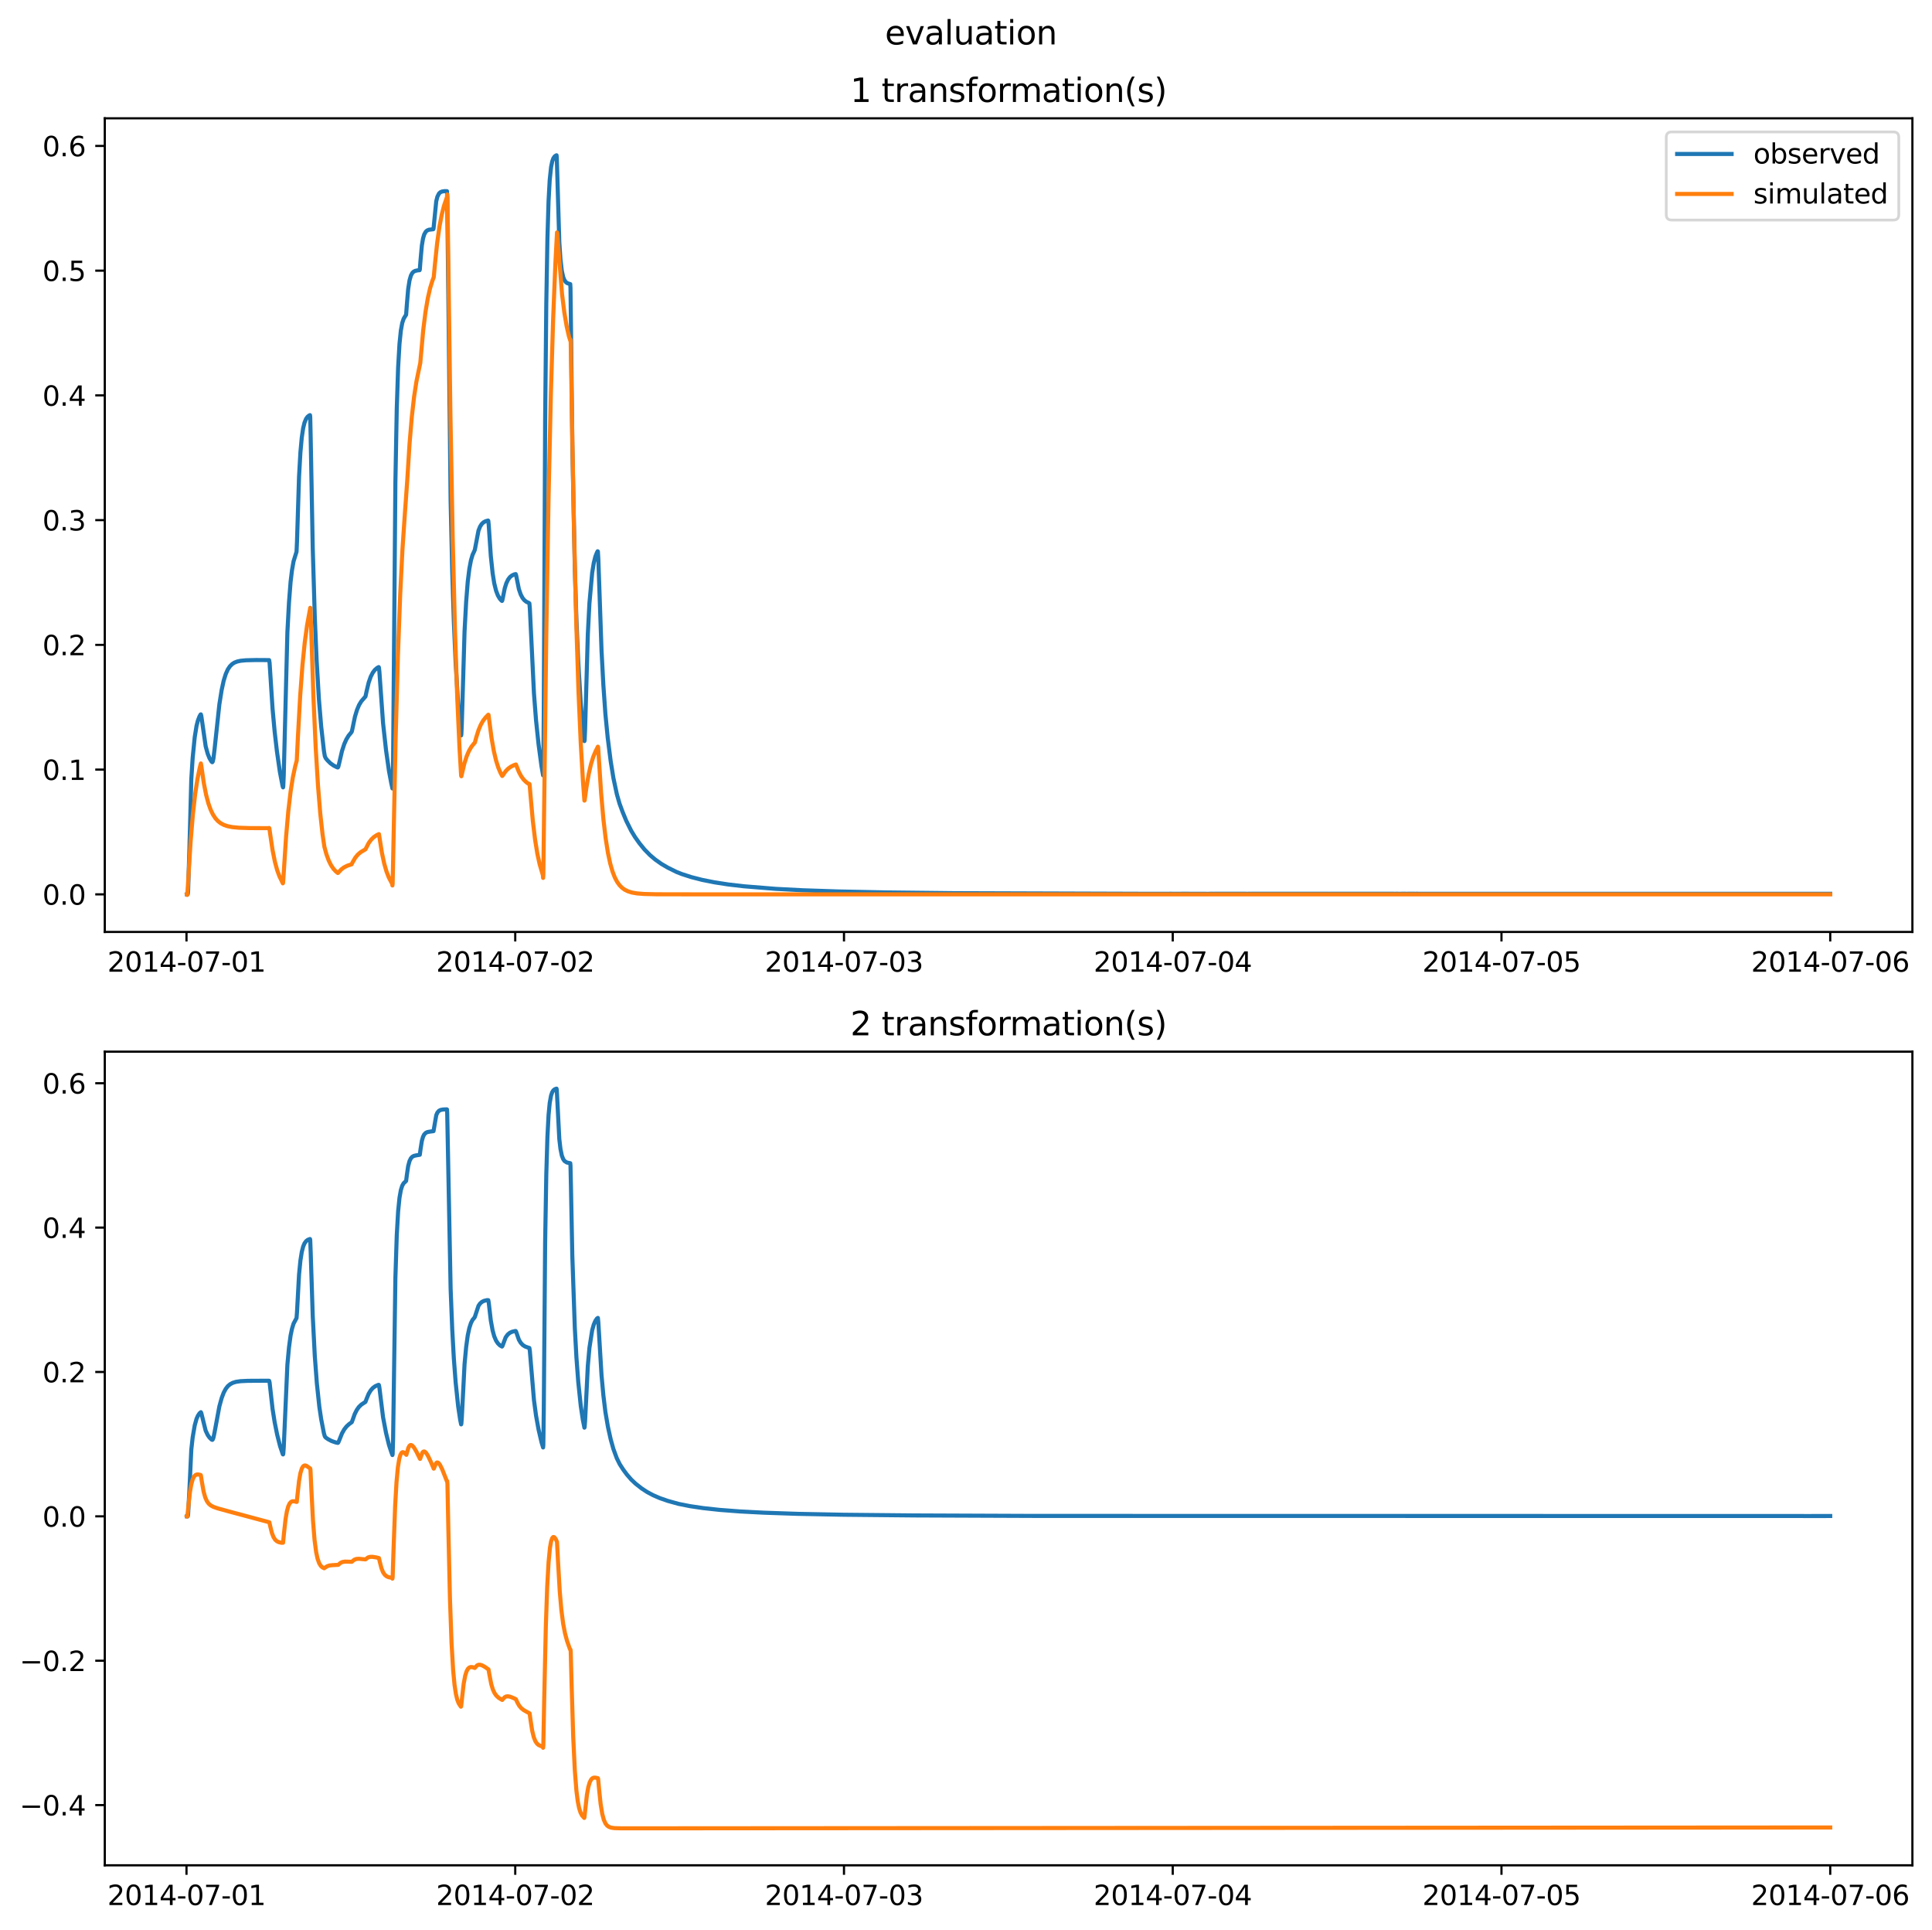 <?xml version="1.0" encoding="utf-8" standalone="no"?>
<!DOCTYPE svg PUBLIC "-//W3C//DTD SVG 1.1//EN"
  "http://www.w3.org/Graphics/SVG/1.1/DTD/svg11.dtd">
<svg xmlns:xlink="http://www.w3.org/1999/xlink" width="709.526pt" height="708.798pt" viewBox="0 0 709.526 708.798" xmlns="http://www.w3.org/2000/svg" version="1.1">
 <defs>
  <style type="text/css">*{stroke-linejoin: round; stroke-linecap: butt}</style>
 </defs>
 <g id="figure_1">
  <g id="patch_1">
   <path d="M -0 708.798 
L 709.526 708.798 
L 709.526 0 
L -0 0 
z
" style="fill: #ffffff"/>
  </g>
  <g id="axes_1">
   <g id="patch_2">
    <path d="M 38.483 342.2 
L 702.326 342.2 
L 702.326 43.44 
L 38.483 43.44 
z
" style="fill: #ffffff"/>
   </g>
   <g id="matplotlib.axis_1">
    <g id="xtick_1">
     <g id="line2d_1">
      <defs>
       <path id="m55f1fae8ab" d="M 0 0 
L 0 3.5 
" style="stroke: #000000; stroke-width: 0.8"/>
      </defs>
      <g>
       <use xlink:href="#m55f1fae8ab" x="68.49" y="342.2" style="stroke: #000000; stroke-width: 0.8"/>
      </g>
     </g>
     <g id="text_1">
      <!-- 2014-07-01 -->
      <g transform="translate(39.432 356.798) scale(0.1 -0.1)">
       <defs>
        <path id="DejaVuSans-32" d="M 1228 531 
L 3431 531 
L 3431 0 
L 469 0 
L 469 531 
Q 828 903 1448 1529 
Q 2069 2156 2228 2338 
Q 2531 2678 2651 2914 
Q 2772 3150 2772 3378 
Q 2772 3750 2511 3984 
Q 2250 4219 1831 4219 
Q 1534 4219 1204 4116 
Q 875 4013 500 3803 
L 500 4441 
Q 881 4594 1212 4672 
Q 1544 4750 1819 4750 
Q 2544 4750 2975 4387 
Q 3406 4025 3406 3419 
Q 3406 3131 3298 2873 
Q 3191 2616 2906 2266 
Q 2828 2175 2409 1742 
Q 1991 1309 1228 531 
z
" transform="scale(0.016)"/>
        <path id="DejaVuSans-30" d="M 2034 4250 
Q 1547 4250 1301 3770 
Q 1056 3291 1056 2328 
Q 1056 1369 1301 889 
Q 1547 409 2034 409 
Q 2525 409 2770 889 
Q 3016 1369 3016 2328 
Q 3016 3291 2770 3770 
Q 2525 4250 2034 4250 
z
M 2034 4750 
Q 2819 4750 3233 4129 
Q 3647 3509 3647 2328 
Q 3647 1150 3233 529 
Q 2819 -91 2034 -91 
Q 1250 -91 836 529 
Q 422 1150 422 2328 
Q 422 3509 836 4129 
Q 1250 4750 2034 4750 
z
" transform="scale(0.016)"/>
        <path id="DejaVuSans-31" d="M 794 531 
L 1825 531 
L 1825 4091 
L 703 3866 
L 703 4441 
L 1819 4666 
L 2450 4666 
L 2450 531 
L 3481 531 
L 3481 0 
L 794 0 
L 794 531 
z
" transform="scale(0.016)"/>
        <path id="DejaVuSans-34" d="M 2419 4116 
L 825 1625 
L 2419 1625 
L 2419 4116 
z
M 2253 4666 
L 3047 4666 
L 3047 1625 
L 3713 1625 
L 3713 1100 
L 3047 1100 
L 3047 0 
L 2419 0 
L 2419 1100 
L 313 1100 
L 313 1709 
L 2253 4666 
z
" transform="scale(0.016)"/>
        <path id="DejaVuSans-2d" d="M 313 2009 
L 1997 2009 
L 1997 1497 
L 313 1497 
L 313 2009 
z
" transform="scale(0.016)"/>
        <path id="DejaVuSans-37" d="M 525 4666 
L 3525 4666 
L 3525 4397 
L 1831 0 
L 1172 0 
L 2766 4134 
L 525 4134 
L 525 4666 
z
" transform="scale(0.016)"/>
       </defs>
       <use xlink:href="#DejaVuSans-32"/>
       <use xlink:href="#DejaVuSans-30" x="63.623"/>
       <use xlink:href="#DejaVuSans-31" x="127.246"/>
       <use xlink:href="#DejaVuSans-34" x="190.869"/>
       <use xlink:href="#DejaVuSans-2d" x="254.492"/>
       <use xlink:href="#DejaVuSans-30" x="290.576"/>
       <use xlink:href="#DejaVuSans-37" x="354.199"/>
       <use xlink:href="#DejaVuSans-2d" x="417.822"/>
       <use xlink:href="#DejaVuSans-30" x="453.906"/>
       <use xlink:href="#DejaVuSans-31" x="517.529"/>
      </g>
     </g>
    </g>
    <g id="xtick_2">
     <g id="line2d_2">
      <g>
       <use xlink:href="#m55f1fae8ab" x="189.222" y="342.2" style="stroke: #000000; stroke-width: 0.8"/>
      </g>
     </g>
     <g id="text_2">
      <!-- 2014-07-02 -->
      <g transform="translate(160.164 356.798) scale(0.1 -0.1)">
       <use xlink:href="#DejaVuSans-32"/>
       <use xlink:href="#DejaVuSans-30" x="63.623"/>
       <use xlink:href="#DejaVuSans-31" x="127.246"/>
       <use xlink:href="#DejaVuSans-34" x="190.869"/>
       <use xlink:href="#DejaVuSans-2d" x="254.492"/>
       <use xlink:href="#DejaVuSans-30" x="290.576"/>
       <use xlink:href="#DejaVuSans-37" x="354.199"/>
       <use xlink:href="#DejaVuSans-2d" x="417.822"/>
       <use xlink:href="#DejaVuSans-30" x="453.906"/>
       <use xlink:href="#DejaVuSans-32" x="517.529"/>
      </g>
     </g>
    </g>
    <g id="xtick_3">
     <g id="line2d_3">
      <g>
       <use xlink:href="#m55f1fae8ab" x="309.955" y="342.2" style="stroke: #000000; stroke-width: 0.8"/>
      </g>
     </g>
     <g id="text_3">
      <!-- 2014-07-03 -->
      <g transform="translate(280.897 356.798) scale(0.1 -0.1)">
       <defs>
        <path id="DejaVuSans-33" d="M 2597 2516 
Q 3050 2419 3304 2112 
Q 3559 1806 3559 1356 
Q 3559 666 3084 287 
Q 2609 -91 1734 -91 
Q 1441 -91 1130 -33 
Q 819 25 488 141 
L 488 750 
Q 750 597 1062 519 
Q 1375 441 1716 441 
Q 2309 441 2620 675 
Q 2931 909 2931 1356 
Q 2931 1769 2642 2001 
Q 2353 2234 1838 2234 
L 1294 2234 
L 1294 2753 
L 1863 2753 
Q 2328 2753 2575 2939 
Q 2822 3125 2822 3475 
Q 2822 3834 2567 4026 
Q 2313 4219 1838 4219 
Q 1578 4219 1281 4162 
Q 984 4106 628 3988 
L 628 4550 
Q 988 4650 1302 4700 
Q 1616 4750 1894 4750 
Q 2613 4750 3031 4423 
Q 3450 4097 3450 3541 
Q 3450 3153 3228 2886 
Q 3006 2619 2597 2516 
z
" transform="scale(0.016)"/>
       </defs>
       <use xlink:href="#DejaVuSans-32"/>
       <use xlink:href="#DejaVuSans-30" x="63.623"/>
       <use xlink:href="#DejaVuSans-31" x="127.246"/>
       <use xlink:href="#DejaVuSans-34" x="190.869"/>
       <use xlink:href="#DejaVuSans-2d" x="254.492"/>
       <use xlink:href="#DejaVuSans-30" x="290.576"/>
       <use xlink:href="#DejaVuSans-37" x="354.199"/>
       <use xlink:href="#DejaVuSans-2d" x="417.822"/>
       <use xlink:href="#DejaVuSans-30" x="453.906"/>
       <use xlink:href="#DejaVuSans-33" x="517.529"/>
      </g>
     </g>
    </g>
    <g id="xtick_4">
     <g id="line2d_4">
      <g>
       <use xlink:href="#m55f1fae8ab" x="430.687" y="342.2" style="stroke: #000000; stroke-width: 0.8"/>
      </g>
     </g>
     <g id="text_4">
      <!-- 2014-07-04 -->
      <g transform="translate(401.629 356.798) scale(0.1 -0.1)">
       <use xlink:href="#DejaVuSans-32"/>
       <use xlink:href="#DejaVuSans-30" x="63.623"/>
       <use xlink:href="#DejaVuSans-31" x="127.246"/>
       <use xlink:href="#DejaVuSans-34" x="190.869"/>
       <use xlink:href="#DejaVuSans-2d" x="254.492"/>
       <use xlink:href="#DejaVuSans-30" x="290.576"/>
       <use xlink:href="#DejaVuSans-37" x="354.199"/>
       <use xlink:href="#DejaVuSans-2d" x="417.822"/>
       <use xlink:href="#DejaVuSans-30" x="453.906"/>
       <use xlink:href="#DejaVuSans-34" x="517.529"/>
      </g>
     </g>
    </g>
    <g id="xtick_5">
     <g id="line2d_5">
      <g>
       <use xlink:href="#m55f1fae8ab" x="551.419" y="342.2" style="stroke: #000000; stroke-width: 0.8"/>
      </g>
     </g>
     <g id="text_5">
      <!-- 2014-07-05 -->
      <g transform="translate(522.362 356.798) scale(0.1 -0.1)">
       <defs>
        <path id="DejaVuSans-35" d="M 691 4666 
L 3169 4666 
L 3169 4134 
L 1269 4134 
L 1269 2991 
Q 1406 3038 1543 3061 
Q 1681 3084 1819 3084 
Q 2600 3084 3056 2656 
Q 3513 2228 3513 1497 
Q 3513 744 3044 326 
Q 2575 -91 1722 -91 
Q 1428 -91 1123 -41 
Q 819 9 494 109 
L 494 744 
Q 775 591 1075 516 
Q 1375 441 1709 441 
Q 2250 441 2565 725 
Q 2881 1009 2881 1497 
Q 2881 1984 2565 2268 
Q 2250 2553 1709 2553 
Q 1456 2553 1204 2497 
Q 953 2441 691 2322 
L 691 4666 
z
" transform="scale(0.016)"/>
       </defs>
       <use xlink:href="#DejaVuSans-32"/>
       <use xlink:href="#DejaVuSans-30" x="63.623"/>
       <use xlink:href="#DejaVuSans-31" x="127.246"/>
       <use xlink:href="#DejaVuSans-34" x="190.869"/>
       <use xlink:href="#DejaVuSans-2d" x="254.492"/>
       <use xlink:href="#DejaVuSans-30" x="290.576"/>
       <use xlink:href="#DejaVuSans-37" x="354.199"/>
       <use xlink:href="#DejaVuSans-2d" x="417.822"/>
       <use xlink:href="#DejaVuSans-30" x="453.906"/>
       <use xlink:href="#DejaVuSans-35" x="517.529"/>
      </g>
     </g>
    </g>
    <g id="xtick_6">
     <g id="line2d_6">
      <g>
       <use xlink:href="#m55f1fae8ab" x="672.152" y="342.2" style="stroke: #000000; stroke-width: 0.8"/>
      </g>
     </g>
     <g id="text_6">
      <!-- 2014-07-06 -->
      <g transform="translate(643.094 356.798) scale(0.1 -0.1)">
       <defs>
        <path id="DejaVuSans-36" d="M 2113 2584 
Q 1688 2584 1439 2293 
Q 1191 2003 1191 1497 
Q 1191 994 1439 701 
Q 1688 409 2113 409 
Q 2538 409 2786 701 
Q 3034 994 3034 1497 
Q 3034 2003 2786 2293 
Q 2538 2584 2113 2584 
z
M 3366 4563 
L 3366 3988 
Q 3128 4100 2886 4159 
Q 2644 4219 2406 4219 
Q 1781 4219 1451 3797 
Q 1122 3375 1075 2522 
Q 1259 2794 1537 2939 
Q 1816 3084 2150 3084 
Q 2853 3084 3261 2657 
Q 3669 2231 3669 1497 
Q 3669 778 3244 343 
Q 2819 -91 2113 -91 
Q 1303 -91 875 529 
Q 447 1150 447 2328 
Q 447 3434 972 4092 
Q 1497 4750 2381 4750 
Q 2619 4750 2861 4703 
Q 3103 4656 3366 4563 
z
" transform="scale(0.016)"/>
       </defs>
       <use xlink:href="#DejaVuSans-32"/>
       <use xlink:href="#DejaVuSans-30" x="63.623"/>
       <use xlink:href="#DejaVuSans-31" x="127.246"/>
       <use xlink:href="#DejaVuSans-34" x="190.869"/>
       <use xlink:href="#DejaVuSans-2d" x="254.492"/>
       <use xlink:href="#DejaVuSans-30" x="290.576"/>
       <use xlink:href="#DejaVuSans-37" x="354.199"/>
       <use xlink:href="#DejaVuSans-2d" x="417.822"/>
       <use xlink:href="#DejaVuSans-30" x="453.906"/>
       <use xlink:href="#DejaVuSans-36" x="517.529"/>
      </g>
     </g>
    </g>
   </g>
   <g id="matplotlib.axis_2">
    <g id="ytick_1">
     <g id="line2d_7">
      <defs>
       <path id="m735c505c61" d="M 0 0 
L -3.5 0 
" style="stroke: #000000; stroke-width: 0.8"/>
      </defs>
      <g>
       <use xlink:href="#m735c505c61" x="38.483" y="328.394" style="stroke: #000000; stroke-width: 0.8"/>
      </g>
     </g>
     <g id="text_7">
      <!-- 0.0 -->
      <g transform="translate(15.58 332.194) scale(0.1 -0.1)">
       <defs>
        <path id="DejaVuSans-2e" d="M 684 794 
L 1344 794 
L 1344 0 
L 684 0 
L 684 794 
z
" transform="scale(0.016)"/>
       </defs>
       <use xlink:href="#DejaVuSans-30"/>
       <use xlink:href="#DejaVuSans-2e" x="63.623"/>
       <use xlink:href="#DejaVuSans-30" x="95.41"/>
      </g>
     </g>
    </g>
    <g id="ytick_2">
     <g id="line2d_8">
      <g>
       <use xlink:href="#m735c505c61" x="38.483" y="282.592" style="stroke: #000000; stroke-width: 0.8"/>
      </g>
     </g>
     <g id="text_8">
      <!-- 0.1 -->
      <g transform="translate(15.58 286.391) scale(0.1 -0.1)">
       <use xlink:href="#DejaVuSans-30"/>
       <use xlink:href="#DejaVuSans-2e" x="63.623"/>
       <use xlink:href="#DejaVuSans-31" x="95.41"/>
      </g>
     </g>
    </g>
    <g id="ytick_3">
     <g id="line2d_9">
      <g>
       <use xlink:href="#m735c505c61" x="38.483" y="236.79" style="stroke: #000000; stroke-width: 0.8"/>
      </g>
     </g>
     <g id="text_9">
      <!-- 0.2 -->
      <g transform="translate(15.58 240.589) scale(0.1 -0.1)">
       <use xlink:href="#DejaVuSans-30"/>
       <use xlink:href="#DejaVuSans-2e" x="63.623"/>
       <use xlink:href="#DejaVuSans-32" x="95.41"/>
      </g>
     </g>
    </g>
    <g id="ytick_4">
     <g id="line2d_10">
      <g>
       <use xlink:href="#m735c505c61" x="38.483" y="190.987" style="stroke: #000000; stroke-width: 0.8"/>
      </g>
     </g>
     <g id="text_10">
      <!-- 0.3 -->
      <g transform="translate(15.58 194.786) scale(0.1 -0.1)">
       <use xlink:href="#DejaVuSans-30"/>
       <use xlink:href="#DejaVuSans-2e" x="63.623"/>
       <use xlink:href="#DejaVuSans-33" x="95.41"/>
      </g>
     </g>
    </g>
    <g id="ytick_5">
     <g id="line2d_11">
      <g>
       <use xlink:href="#m735c505c61" x="38.483" y="145.185" style="stroke: #000000; stroke-width: 0.8"/>
      </g>
     </g>
     <g id="text_11">
      <!-- 0.4 -->
      <g transform="translate(15.58 148.984) scale(0.1 -0.1)">
       <use xlink:href="#DejaVuSans-30"/>
       <use xlink:href="#DejaVuSans-2e" x="63.623"/>
       <use xlink:href="#DejaVuSans-34" x="95.41"/>
      </g>
     </g>
    </g>
    <g id="ytick_6">
     <g id="line2d_12">
      <g>
       <use xlink:href="#m735c505c61" x="38.483" y="99.382" style="stroke: #000000; stroke-width: 0.8"/>
      </g>
     </g>
     <g id="text_12">
      <!-- 0.5 -->
      <g transform="translate(15.58 103.181) scale(0.1 -0.1)">
       <use xlink:href="#DejaVuSans-30"/>
       <use xlink:href="#DejaVuSans-2e" x="63.623"/>
       <use xlink:href="#DejaVuSans-35" x="95.41"/>
      </g>
     </g>
    </g>
    <g id="ytick_7">
     <g id="line2d_13">
      <g>
       <use xlink:href="#m735c505c61" x="38.483" y="53.58" style="stroke: #000000; stroke-width: 0.8"/>
      </g>
     </g>
     <g id="text_13">
      <!-- 0.6 -->
      <g transform="translate(15.58 57.379) scale(0.1 -0.1)">
       <use xlink:href="#DejaVuSans-30"/>
       <use xlink:href="#DejaVuSans-2e" x="63.623"/>
       <use xlink:href="#DejaVuSans-36" x="95.41"/>
      </g>
     </g>
    </g>
   </g>
   <g id="line2d_14">
    <path d="M 68.658 328.394 
L 68.909 328.387 
L 68.993 328.15 
L 69.077 327.391 
L 69.58 311.012 
L 70.251 286.201 
L 70.754 278.332 
L 71.508 270.719 
L 72.179 266.535 
L 72.682 264.574 
L 73.269 263.054 
L 73.688 262.325 
L 73.772 262.312 
L 73.94 262.945 
L 75.533 274.038 
L 76.287 276.787 
L 76.958 278.441 
L 77.712 279.693 
L 77.964 279.876 
L 78.132 279.641 
L 78.383 278.51 
L 78.802 275.078 
L 80.563 258.621 
L 81.401 253.371 
L 82.156 249.91 
L 82.911 247.492 
L 83.665 245.808 
L 84.42 244.679 
L 85.258 243.844 
L 86.097 243.304 
L 87.103 242.907 
L 88.36 242.63 
L 90.289 242.443 
L 93.978 242.353 
L 98.841 242.383 
L 99.008 243.398 
L 99.344 248.601 
L 100.098 260.229 
L 100.853 268.502 
L 101.691 275.794 
L 102.781 283.412 
L 103.787 288.653 
L 103.955 289.116 
L 104.039 288.577 
L 104.207 284.492 
L 105.548 232.119 
L 106.135 221.16 
L 106.722 213.636 
L 107.225 209.45 
L 107.812 206.105 
L 108.902 202.593 
L 109.069 198.956 
L 109.824 175.02 
L 110.327 166.111 
L 110.83 160.618 
L 111.333 157.226 
L 111.836 155.165 
L 112.423 153.771 
L 112.926 153.068 
L 113.513 152.59 
L 113.848 152.434 
L 113.932 153.113 
L 114.1 160.804 
L 114.854 201.216 
L 115.609 226.653 
L 116.28 242.381 
L 117.118 256.689 
L 117.957 266.744 
L 118.963 275.718 
L 119.298 277.669 
L 119.633 278.415 
L 120.304 279.229 
L 121.394 280.303 
L 122.568 281.122 
L 123.826 281.748 
L 124.077 281.798 
L 124.245 281.538 
L 124.664 279.822 
L 125.586 275.804 
L 126.425 273.224 
L 127.179 271.533 
L 128.018 270.131 
L 128.856 269.132 
L 129.191 268.65 
L 129.443 267.566 
L 130.365 263.113 
L 131.12 260.643 
L 131.874 258.857 
L 132.713 257.475 
L 133.551 256.513 
L 134.222 255.748 
L 134.641 253.786 
L 135.396 250.621 
L 136.15 248.47 
L 136.905 246.995 
L 137.659 245.989 
L 138.498 245.262 
L 139.085 244.949 
L 139.169 245.154 
L 139.336 246.701 
L 140.678 265.517 
L 141.768 275.439 
L 142.858 283.128 
L 143.696 287.59 
L 144.115 289.512 
L 144.199 288.892 
L 144.367 279.274 
L 145.205 177.325 
L 145.708 150.225 
L 146.211 134.94 
L 146.714 126.273 
L 147.217 121.367 
L 147.72 118.606 
L 148.224 117.072 
L 148.727 116.22 
L 149.146 115.577 
L 149.397 112.114 
L 149.9 106.159 
L 150.403 102.936 
L 150.906 101.191 
L 151.41 100.252 
L 151.913 99.753 
L 152.499 99.454 
L 153.422 99.264 
L 154.092 99.209 
L 154.176 98.979 
L 154.428 95.644 
L 154.931 90.127 
L 155.35 87.62 
L 155.769 86.143 
L 156.356 85.082 
L 156.859 84.634 
L 157.53 84.348 
L 159.123 84.169 
L 159.207 83.981 
L 160.213 73.889 
L 160.632 72.23 
L 161.219 71.064 
L 161.722 70.597 
L 162.309 70.336 
L 163.231 70.183 
L 164.153 70.204 
L 164.237 72.457 
L 165.495 184.101 
L 166.082 209.659 
L 166.669 228.109 
L 167.339 243.43 
L 168.262 258.612 
L 169.016 267.276 
L 169.352 270.054 
L 169.436 269.607 
L 169.603 265.71 
L 170.609 231.827 
L 171.196 220.955 
L 171.783 213.558 
L 172.37 208.862 
L 172.957 205.741 
L 173.544 203.742 
L 174.131 202.484 
L 174.382 201.879 
L 175.724 194.821 
L 176.311 193.357 
L 176.897 192.437 
L 177.568 191.796 
L 178.323 191.387 
L 179.245 191.132 
L 179.329 191.239 
L 179.497 192.931 
L 180.251 204.137 
L 180.922 210.501 
L 181.509 214.171 
L 182.179 216.889 
L 182.85 218.639 
L 183.521 219.795 
L 184.108 220.472 
L 184.359 220.658 
L 184.443 220.57 
L 184.695 219.388 
L 185.365 216.033 
L 185.952 214.157 
L 186.623 212.768 
L 187.294 211.894 
L 187.965 211.344 
L 188.803 210.937 
L 189.39 210.797 
L 189.558 211.302 
L 190.564 216.331 
L 191.234 218.273 
L 191.905 219.555 
L 192.576 220.387 
L 193.33 220.982 
L 194.253 221.407 
L 194.42 221.563 
L 194.588 223.464 
L 196.097 254.59 
L 196.852 264.394 
L 197.774 273.2 
L 198.864 281.351 
L 199.451 284.699 
L 199.535 283.203 
L 199.702 261.462 
L 200.206 154.194 
L 200.625 111.542 
L 201.044 87.51 
L 201.463 73.705 
L 201.882 66.104 
L 202.385 61.343 
L 202.805 59.273 
L 203.224 58.125 
L 203.727 57.415 
L 204.23 57.067 
L 204.398 57.02 
L 204.481 57.886 
L 205.404 88.923 
L 205.823 95.169 
L 206.326 99.442 
L 206.829 101.71 
L 207.248 102.793 
L 207.751 103.526 
L 208.254 103.923 
L 209.009 104.204 
L 209.428 104.317 
L 209.512 105.814 
L 209.68 118.92 
L 210.183 162.957 
L 211.105 208.896 
L 211.692 227.529 
L 212.363 243.043 
L 213.285 258.334 
L 214.039 267.068 
L 214.626 272.124 
L 214.71 271.702 
L 214.878 267.783 
L 215.884 232.813 
L 216.471 221.488 
L 217.477 210.31 
L 218.064 206.705 
L 218.651 204.353 
L 219.238 202.877 
L 219.489 202.417 
L 219.573 202.489 
L 219.741 205.338 
L 220.914 238.929 
L 221.585 251.525 
L 222.34 262.253 
L 223.178 270.846 
L 224.268 279.456 
L 225.274 285.688 
L 226.532 291.585 
L 227.538 295.112 
L 228.628 298.066 
L 229.969 301.33 
L 231.814 305.044 
L 233.239 307.391 
L 234.832 309.628 
L 236.677 311.909 
L 238.689 313.96 
L 240.617 315.599 
L 242.881 317.202 
L 245.229 318.577 
L 248.498 320.196 
L 250.427 320.948 
L 253.864 322.061 
L 257.889 323.088 
L 262.416 323.988 
L 267.447 324.763 
L 273.148 325.426 
L 284.886 326.379 
L 294.779 326.892 
L 307.691 327.327 
L 325.298 327.684 
L 350.618 327.965 
L 417.44 328.18 
L 417.943 328.18 
L 418.446 328.19 
L 427.753 328.193 
L 428.256 328.193 
L 428.507 328.193 
L 429.429 328.182 
L 430.268 328.18 
L 430.771 328.196 
L 431.19 328.187 
L 432.196 328.185 
L 434.795 328.181 
L 436.221 328.173 
L 436.891 328.185 
L 443.766 328.203 
L 444.605 328.177 
L 445.275 328.174 
L 445.611 328.19 
L 445.946 328.172 
L 446.868 328.179 
L 457.6 328.182 
L 458.187 328.187 
L 458.774 328.172 
L 459.361 328.182 
L 460.199 328.178 
L 460.954 328.176 
L 464.475 328.172 
L 471.853 328.172 
L 474.033 328.167 
L 474.452 328.169 
L 476.297 328.176 
L 477.638 328.164 
L 478.142 328.168 
L 480.154 328.175 
L 482.837 328.165 
L 483.34 328.178 
L 487.113 328.166 
L 488.035 328.184 
L 488.706 328.168 
L 489.628 328.177 
L 490.382 328.177 
L 499.521 328.168 
L 500.108 328.178 
L 500.947 328.164 
L 501.45 328.18 
L 502.036 328.175 
L 504.216 328.175 
L 504.887 328.162 
L 505.306 328.172 
L 510.337 328.173 
L 511.343 328.167 
L 512.097 328.187 
L 512.768 328.178 
L 514.194 328.186 
L 515.032 328.178 
L 516.625 328.184 
L 519.056 328.174 
L 519.811 328.185 
L 520.314 328.172 
L 521.32 328.192 
L 672.152 328.183 
L 672.152 328.183 
" clip-path="url(#p0499f778cd)" style="fill: none; stroke: #1f77b4; stroke-width: 1.5; stroke-linecap: square"/>
   </g>
   <g id="line2d_15">
    <path d="M 68.658 328.394 
L 68.741 328.62 
L 68.825 328.339 
L 69.161 322.598 
L 69.999 309.071 
L 70.837 299.027 
L 71.676 291.573 
L 72.514 286.039 
L 73.353 281.932 
L 73.772 280.329 
L 73.94 281.247 
L 74.862 287.609 
L 75.7 291.861 
L 76.539 295.017 
L 77.377 297.36 
L 78.216 299.099 
L 79.138 300.499 
L 80.06 301.508 
L 81.066 302.289 
L 82.24 302.909 
L 83.581 303.364 
L 85.342 303.71 
L 87.773 303.94 
L 91.798 304.067 
L 98.757 304.086 
L 98.841 304.019 
L 98.924 304.129 
L 99.26 306.522 
L 100.098 312.159 
L 100.937 316.343 
L 101.775 319.449 
L 102.614 321.755 
L 103.452 323.466 
L 103.871 324.353 
L 103.955 324.214 
L 104.207 320.398 
L 105.045 307.447 
L 105.883 297.822 
L 106.722 290.678 
L 107.56 285.375 
L 108.399 281.439 
L 108.985 279.245 
L 109.405 270.689 
L 110.243 255.515 
L 111.082 244.251 
L 111.92 235.891 
L 112.758 229.685 
L 113.597 225.08 
L 113.932 223.18 
L 114.016 223.362 
L 114.268 230.721 
L 115.106 255.872 
L 115.944 274.564 
L 116.783 288.439 
L 117.621 298.737 
L 118.46 306.381 
L 119.13 310.937 
L 119.885 313.692 
L 120.723 315.979 
L 121.562 317.677 
L 122.484 319.044 
L 123.406 320.028 
L 124.077 320.56 
L 124.329 320.315 
L 125.335 319.24 
L 126.341 318.487 
L 127.515 317.89 
L 128.856 317.452 
L 129.108 317.385 
L 129.527 316.566 
L 130.449 314.984 
L 131.371 313.845 
L 132.377 312.962 
L 133.467 312.302 
L 134.222 311.859 
L 135.396 309.563 
L 136.318 308.309 
L 137.324 307.338 
L 138.414 306.612 
L 139.169 306.275 
L 139.42 307.842 
L 140.259 313.134 
L 141.097 317.068 
L 141.935 319.987 
L 142.774 322.154 
L 143.612 323.762 
L 144.031 324.529 
L 144.115 325.134 
L 144.199 324.456 
L 144.451 312.272 
L 145.289 271.392 
L 146.127 241.012 
L 146.966 218.463 
L 147.804 201.725 
L 148.643 189.302 
L 149.565 176.399 
L 150.403 162.993 
L 151.242 153.04 
L 152.08 145.653 
L 152.919 140.17 
L 153.757 136.1 
L 154.344 133.321 
L 155.434 121.173 
L 156.272 114.487 
L 157.111 109.525 
L 157.949 105.842 
L 158.788 103.108 
L 159.291 101.789 
L 159.71 97.236 
L 160.548 89.209 
L 161.387 83.25 
L 162.225 78.827 
L 163.064 75.544 
L 163.902 73.109 
L 164.153 72.32 
L 164.237 71.4 
L 164.321 72.404 
L 164.573 90.645 
L 165.411 151.869 
L 166.25 197.368 
L 167.088 231.14 
L 167.926 256.207 
L 168.765 274.813 
L 169.352 284.843 
L 169.436 285.036 
L 169.687 283.987 
L 170.525 280.412 
L 171.364 277.755 
L 172.202 275.783 
L 173.125 274.196 
L 174.047 273.052 
L 174.382 272.711 
L 174.885 270.82 
L 175.724 268.131 
L 176.562 266.136 
L 177.401 264.655 
L 178.323 263.463 
L 179.329 262.436 
L 179.413 262.505 
L 179.664 264.411 
L 180.503 270.88 
L 181.341 275.688 
L 182.179 279.257 
L 183.018 281.906 
L 183.856 283.872 
L 184.443 284.929 
L 184.611 284.764 
L 185.701 283.183 
L 186.623 282.243 
L 187.629 281.514 
L 188.803 280.936 
L 189.474 280.709 
L 189.725 281.329 
L 190.564 283.442 
L 191.402 285.012 
L 192.324 286.276 
L 193.33 287.256 
L 194.253 287.895 
L 194.42 287.852 
L 194.504 288.073 
L 194.84 292.071 
L 195.678 301.431 
L 196.516 308.381 
L 197.355 313.539 
L 198.193 317.368 
L 199.032 320.211 
L 199.367 321.338 
L 199.451 322.365 
L 199.535 321.253 
L 199.786 300.996 
L 200.625 232.998 
L 201.463 182.466 
L 202.302 144.959 
L 203.14 117.119 
L 203.978 96.454 
L 204.565 85.347 
L 204.649 85.737 
L 206.41 108.008 
L 207.248 114.732 
L 208.087 119.723 
L 208.925 123.427 
L 209.428 125.035 
L 209.512 124.755 
L 209.596 125.889 
L 209.931 145.981 
L 210.77 192.987 
L 211.608 227.888 
L 212.446 253.793 
L 213.285 273.021 
L 214.123 287.294 
L 214.626 293.965 
L 214.71 293.889 
L 215.381 289.044 
L 216.219 284.162 
L 217.058 280.539 
L 217.896 277.85 
L 218.735 275.853 
L 219.573 274.167 
L 219.657 274.306 
L 219.908 278.12 
L 220.747 291.066 
L 221.585 300.687 
L 222.424 307.829 
L 223.262 313.129 
L 224.1 317.064 
L 224.939 319.984 
L 225.777 322.152 
L 226.616 323.761 
L 227.538 325.056 
L 228.46 325.989 
L 229.466 326.713 
L 230.64 327.286 
L 232.065 327.727 
L 233.91 328.048 
L 236.509 328.257 
L 241.037 328.367 
L 255.374 328.394 
L 672.152 328.394 
L 672.152 328.394 
" clip-path="url(#p0499f778cd)" style="fill: none; stroke: #ff7f0e; stroke-width: 1.5; stroke-linecap: square"/>
   </g>
   <g id="patch_3">
    <path d="M 38.483 342.2 
L 38.483 43.44 
" style="fill: none; stroke: #000000; stroke-width: 0.8; stroke-linejoin: miter; stroke-linecap: square"/>
   </g>
   <g id="patch_4">
    <path d="M 702.326 342.2 
L 702.326 43.44 
" style="fill: none; stroke: #000000; stroke-width: 0.8; stroke-linejoin: miter; stroke-linecap: square"/>
   </g>
   <g id="patch_5">
    <path d="M 38.483 342.2 
L 702.326 342.2 
" style="fill: none; stroke: #000000; stroke-width: 0.8; stroke-linejoin: miter; stroke-linecap: square"/>
   </g>
   <g id="patch_6">
    <path d="M 38.483 43.44 
L 702.326 43.44 
" style="fill: none; stroke: #000000; stroke-width: 0.8; stroke-linejoin: miter; stroke-linecap: square"/>
   </g>
   <g id="text_14">
    <!-- 1 transformation(s) -->
    <g transform="translate(312.29 37.44) scale(0.12 -0.12)">
     <defs>
      <path id="DejaVuSans-20" transform="scale(0.016)"/>
      <path id="DejaVuSans-74" d="M 1172 4494 
L 1172 3500 
L 2356 3500 
L 2356 3053 
L 1172 3053 
L 1172 1153 
Q 1172 725 1289 603 
Q 1406 481 1766 481 
L 2356 481 
L 2356 0 
L 1766 0 
Q 1100 0 847 248 
Q 594 497 594 1153 
L 594 3053 
L 172 3053 
L 172 3500 
L 594 3500 
L 594 4494 
L 1172 4494 
z
" transform="scale(0.016)"/>
      <path id="DejaVuSans-72" d="M 2631 2963 
Q 2534 3019 2420 3045 
Q 2306 3072 2169 3072 
Q 1681 3072 1420 2755 
Q 1159 2438 1159 1844 
L 1159 0 
L 581 0 
L 581 3500 
L 1159 3500 
L 1159 2956 
Q 1341 3275 1631 3429 
Q 1922 3584 2338 3584 
Q 2397 3584 2469 3576 
Q 2541 3569 2628 3553 
L 2631 2963 
z
" transform="scale(0.016)"/>
      <path id="DejaVuSans-61" d="M 2194 1759 
Q 1497 1759 1228 1600 
Q 959 1441 959 1056 
Q 959 750 1161 570 
Q 1363 391 1709 391 
Q 2188 391 2477 730 
Q 2766 1069 2766 1631 
L 2766 1759 
L 2194 1759 
z
M 3341 1997 
L 3341 0 
L 2766 0 
L 2766 531 
Q 2569 213 2275 61 
Q 1981 -91 1556 -91 
Q 1019 -91 701 211 
Q 384 513 384 1019 
Q 384 1609 779 1909 
Q 1175 2209 1959 2209 
L 2766 2209 
L 2766 2266 
Q 2766 2663 2505 2880 
Q 2244 3097 1772 3097 
Q 1472 3097 1187 3025 
Q 903 2953 641 2809 
L 641 3341 
Q 956 3463 1253 3523 
Q 1550 3584 1831 3584 
Q 2591 3584 2966 3190 
Q 3341 2797 3341 1997 
z
" transform="scale(0.016)"/>
      <path id="DejaVuSans-6e" d="M 3513 2113 
L 3513 0 
L 2938 0 
L 2938 2094 
Q 2938 2591 2744 2837 
Q 2550 3084 2163 3084 
Q 1697 3084 1428 2787 
Q 1159 2491 1159 1978 
L 1159 0 
L 581 0 
L 581 3500 
L 1159 3500 
L 1159 2956 
Q 1366 3272 1645 3428 
Q 1925 3584 2291 3584 
Q 2894 3584 3203 3211 
Q 3513 2838 3513 2113 
z
" transform="scale(0.016)"/>
      <path id="DejaVuSans-73" d="M 2834 3397 
L 2834 2853 
Q 2591 2978 2328 3040 
Q 2066 3103 1784 3103 
Q 1356 3103 1142 2972 
Q 928 2841 928 2578 
Q 928 2378 1081 2264 
Q 1234 2150 1697 2047 
L 1894 2003 
Q 2506 1872 2764 1633 
Q 3022 1394 3022 966 
Q 3022 478 2636 193 
Q 2250 -91 1575 -91 
Q 1294 -91 989 -36 
Q 684 19 347 128 
L 347 722 
Q 666 556 975 473 
Q 1284 391 1588 391 
Q 1994 391 2212 530 
Q 2431 669 2431 922 
Q 2431 1156 2273 1281 
Q 2116 1406 1581 1522 
L 1381 1569 
Q 847 1681 609 1914 
Q 372 2147 372 2553 
Q 372 3047 722 3315 
Q 1072 3584 1716 3584 
Q 2034 3584 2315 3537 
Q 2597 3491 2834 3397 
z
" transform="scale(0.016)"/>
      <path id="DejaVuSans-66" d="M 2375 4863 
L 2375 4384 
L 1825 4384 
Q 1516 4384 1395 4259 
Q 1275 4134 1275 3809 
L 1275 3500 
L 2222 3500 
L 2222 3053 
L 1275 3053 
L 1275 0 
L 697 0 
L 697 3053 
L 147 3053 
L 147 3500 
L 697 3500 
L 697 3744 
Q 697 4328 969 4595 
Q 1241 4863 1831 4863 
L 2375 4863 
z
" transform="scale(0.016)"/>
      <path id="DejaVuSans-6f" d="M 1959 3097 
Q 1497 3097 1228 2736 
Q 959 2375 959 1747 
Q 959 1119 1226 758 
Q 1494 397 1959 397 
Q 2419 397 2687 759 
Q 2956 1122 2956 1747 
Q 2956 2369 2687 2733 
Q 2419 3097 1959 3097 
z
M 1959 3584 
Q 2709 3584 3137 3096 
Q 3566 2609 3566 1747 
Q 3566 888 3137 398 
Q 2709 -91 1959 -91 
Q 1206 -91 779 398 
Q 353 888 353 1747 
Q 353 2609 779 3096 
Q 1206 3584 1959 3584 
z
" transform="scale(0.016)"/>
      <path id="DejaVuSans-6d" d="M 3328 2828 
Q 3544 3216 3844 3400 
Q 4144 3584 4550 3584 
Q 5097 3584 5394 3201 
Q 5691 2819 5691 2113 
L 5691 0 
L 5113 0 
L 5113 2094 
Q 5113 2597 4934 2840 
Q 4756 3084 4391 3084 
Q 3944 3084 3684 2787 
Q 3425 2491 3425 1978 
L 3425 0 
L 2847 0 
L 2847 2094 
Q 2847 2600 2669 2842 
Q 2491 3084 2119 3084 
Q 1678 3084 1418 2786 
Q 1159 2488 1159 1978 
L 1159 0 
L 581 0 
L 581 3500 
L 1159 3500 
L 1159 2956 
Q 1356 3278 1631 3431 
Q 1906 3584 2284 3584 
Q 2666 3584 2933 3390 
Q 3200 3197 3328 2828 
z
" transform="scale(0.016)"/>
      <path id="DejaVuSans-69" d="M 603 3500 
L 1178 3500 
L 1178 0 
L 603 0 
L 603 3500 
z
M 603 4863 
L 1178 4863 
L 1178 4134 
L 603 4134 
L 603 4863 
z
" transform="scale(0.016)"/>
      <path id="DejaVuSans-28" d="M 1984 4856 
Q 1566 4138 1362 3434 
Q 1159 2731 1159 2009 
Q 1159 1288 1364 580 
Q 1569 -128 1984 -844 
L 1484 -844 
Q 1016 -109 783 600 
Q 550 1309 550 2009 
Q 550 2706 781 3412 
Q 1013 4119 1484 4856 
L 1984 4856 
z
" transform="scale(0.016)"/>
      <path id="DejaVuSans-29" d="M 513 4856 
L 1013 4856 
Q 1481 4119 1714 3412 
Q 1947 2706 1947 2009 
Q 1947 1309 1714 600 
Q 1481 -109 1013 -844 
L 513 -844 
Q 928 -128 1133 580 
Q 1338 1288 1338 2009 
Q 1338 2731 1133 3434 
Q 928 4138 513 4856 
z
" transform="scale(0.016)"/>
     </defs>
     <use xlink:href="#DejaVuSans-31"/>
     <use xlink:href="#DejaVuSans-20" x="63.623"/>
     <use xlink:href="#DejaVuSans-74" x="95.41"/>
     <use xlink:href="#DejaVuSans-72" x="134.619"/>
     <use xlink:href="#DejaVuSans-61" x="175.732"/>
     <use xlink:href="#DejaVuSans-6e" x="237.012"/>
     <use xlink:href="#DejaVuSans-73" x="300.391"/>
     <use xlink:href="#DejaVuSans-66" x="352.49"/>
     <use xlink:href="#DejaVuSans-6f" x="387.695"/>
     <use xlink:href="#DejaVuSans-72" x="448.877"/>
     <use xlink:href="#DejaVuSans-6d" x="488.24"/>
     <use xlink:href="#DejaVuSans-61" x="585.652"/>
     <use xlink:href="#DejaVuSans-74" x="646.932"/>
     <use xlink:href="#DejaVuSans-69" x="686.141"/>
     <use xlink:href="#DejaVuSans-6f" x="713.924"/>
     <use xlink:href="#DejaVuSans-6e" x="775.105"/>
     <use xlink:href="#DejaVuSans-28" x="838.484"/>
     <use xlink:href="#DejaVuSans-73" x="877.498"/>
     <use xlink:href="#DejaVuSans-29" x="929.598"/>
    </g>
   </g>
   <g id="legend_1">
    <g id="patch_7">
     <path d="M 613.933 80.796 
L 695.326 80.796 
Q 697.326 80.796 697.326 78.796 
L 697.326 50.44 
Q 697.326 48.44 695.326 48.44 
L 613.933 48.44 
Q 611.933 48.44 611.933 50.44 
L 611.933 78.796 
Q 611.933 80.796 613.933 80.796 
z
" style="fill: #ffffff; opacity: 0.8; stroke: #cccccc; stroke-linejoin: miter"/>
    </g>
    <g id="line2d_16">
     <path d="M 615.933 56.538 
L 625.933 56.538 
L 635.933 56.538 
" style="fill: none; stroke: #1f77b4; stroke-width: 1.5; stroke-linecap: square"/>
    </g>
    <g id="text_15">
     <!-- observed -->
     <g transform="translate(643.933 60.038) scale(0.1 -0.1)">
      <defs>
       <path id="DejaVuSans-62" d="M 3116 1747 
Q 3116 2381 2855 2742 
Q 2594 3103 2138 3103 
Q 1681 3103 1420 2742 
Q 1159 2381 1159 1747 
Q 1159 1113 1420 752 
Q 1681 391 2138 391 
Q 2594 391 2855 752 
Q 3116 1113 3116 1747 
z
M 1159 2969 
Q 1341 3281 1617 3432 
Q 1894 3584 2278 3584 
Q 2916 3584 3314 3078 
Q 3713 2572 3713 1747 
Q 3713 922 3314 415 
Q 2916 -91 2278 -91 
Q 1894 -91 1617 61 
Q 1341 213 1159 525 
L 1159 0 
L 581 0 
L 581 4863 
L 1159 4863 
L 1159 2969 
z
" transform="scale(0.016)"/>
       <path id="DejaVuSans-65" d="M 3597 1894 
L 3597 1613 
L 953 1613 
Q 991 1019 1311 708 
Q 1631 397 2203 397 
Q 2534 397 2845 478 
Q 3156 559 3463 722 
L 3463 178 
Q 3153 47 2828 -22 
Q 2503 -91 2169 -91 
Q 1331 -91 842 396 
Q 353 884 353 1716 
Q 353 2575 817 3079 
Q 1281 3584 2069 3584 
Q 2775 3584 3186 3129 
Q 3597 2675 3597 1894 
z
M 3022 2063 
Q 3016 2534 2758 2815 
Q 2500 3097 2075 3097 
Q 1594 3097 1305 2825 
Q 1016 2553 972 2059 
L 3022 2063 
z
" transform="scale(0.016)"/>
       <path id="DejaVuSans-76" d="M 191 3500 
L 800 3500 
L 1894 563 
L 2988 3500 
L 3597 3500 
L 2284 0 
L 1503 0 
L 191 3500 
z
" transform="scale(0.016)"/>
       <path id="DejaVuSans-64" d="M 2906 2969 
L 2906 4863 
L 3481 4863 
L 3481 0 
L 2906 0 
L 2906 525 
Q 2725 213 2448 61 
Q 2172 -91 1784 -91 
Q 1150 -91 751 415 
Q 353 922 353 1747 
Q 353 2572 751 3078 
Q 1150 3584 1784 3584 
Q 2172 3584 2448 3432 
Q 2725 3281 2906 2969 
z
M 947 1747 
Q 947 1113 1208 752 
Q 1469 391 1925 391 
Q 2381 391 2643 752 
Q 2906 1113 2906 1747 
Q 2906 2381 2643 2742 
Q 2381 3103 1925 3103 
Q 1469 3103 1208 2742 
Q 947 2381 947 1747 
z
" transform="scale(0.016)"/>
      </defs>
      <use xlink:href="#DejaVuSans-6f"/>
      <use xlink:href="#DejaVuSans-62" x="61.182"/>
      <use xlink:href="#DejaVuSans-73" x="124.658"/>
      <use xlink:href="#DejaVuSans-65" x="176.758"/>
      <use xlink:href="#DejaVuSans-72" x="238.281"/>
      <use xlink:href="#DejaVuSans-76" x="279.395"/>
      <use xlink:href="#DejaVuSans-65" x="338.574"/>
      <use xlink:href="#DejaVuSans-64" x="400.098"/>
     </g>
    </g>
    <g id="line2d_17">
     <path d="M 615.933 71.217 
L 625.933 71.217 
L 635.933 71.217 
" style="fill: none; stroke: #ff7f0e; stroke-width: 1.5; stroke-linecap: square"/>
    </g>
    <g id="text_16">
     <!-- simulated -->
     <g transform="translate(643.933 74.717) scale(0.1 -0.1)">
      <defs>
       <path id="DejaVuSans-75" d="M 544 1381 
L 544 3500 
L 1119 3500 
L 1119 1403 
Q 1119 906 1312 657 
Q 1506 409 1894 409 
Q 2359 409 2629 706 
Q 2900 1003 2900 1516 
L 2900 3500 
L 3475 3500 
L 3475 0 
L 2900 0 
L 2900 538 
Q 2691 219 2414 64 
Q 2138 -91 1772 -91 
Q 1169 -91 856 284 
Q 544 659 544 1381 
z
M 1991 3584 
L 1991 3584 
z
" transform="scale(0.016)"/>
       <path id="DejaVuSans-6c" d="M 603 4863 
L 1178 4863 
L 1178 0 
L 603 0 
L 603 4863 
z
" transform="scale(0.016)"/>
      </defs>
      <use xlink:href="#DejaVuSans-73"/>
      <use xlink:href="#DejaVuSans-69" x="52.1"/>
      <use xlink:href="#DejaVuSans-6d" x="79.883"/>
      <use xlink:href="#DejaVuSans-75" x="177.295"/>
      <use xlink:href="#DejaVuSans-6c" x="240.674"/>
      <use xlink:href="#DejaVuSans-61" x="268.457"/>
      <use xlink:href="#DejaVuSans-74" x="329.736"/>
      <use xlink:href="#DejaVuSans-65" x="368.945"/>
      <use xlink:href="#DejaVuSans-64" x="430.469"/>
     </g>
    </g>
   </g>
  </g>
  <g id="axes_2">
   <g id="patch_8">
    <path d="M 38.483 684.92 
L 702.326 684.92 
L 702.326 386.16 
L 38.483 386.16 
z
" style="fill: #ffffff"/>
   </g>
   <g id="matplotlib.axis_3">
    <g id="xtick_7">
     <g id="line2d_18">
      <g>
       <use xlink:href="#m55f1fae8ab" x="68.49" y="684.92" style="stroke: #000000; stroke-width: 0.8"/>
      </g>
     </g>
     <g id="text_17">
      <!-- 2014-07-01 -->
      <g transform="translate(39.432 699.518) scale(0.1 -0.1)">
       <use xlink:href="#DejaVuSans-32"/>
       <use xlink:href="#DejaVuSans-30" x="63.623"/>
       <use xlink:href="#DejaVuSans-31" x="127.246"/>
       <use xlink:href="#DejaVuSans-34" x="190.869"/>
       <use xlink:href="#DejaVuSans-2d" x="254.492"/>
       <use xlink:href="#DejaVuSans-30" x="290.576"/>
       <use xlink:href="#DejaVuSans-37" x="354.199"/>
       <use xlink:href="#DejaVuSans-2d" x="417.822"/>
       <use xlink:href="#DejaVuSans-30" x="453.906"/>
       <use xlink:href="#DejaVuSans-31" x="517.529"/>
      </g>
     </g>
    </g>
    <g id="xtick_8">
     <g id="line2d_19">
      <g>
       <use xlink:href="#m55f1fae8ab" x="189.222" y="684.92" style="stroke: #000000; stroke-width: 0.8"/>
      </g>
     </g>
     <g id="text_18">
      <!-- 2014-07-02 -->
      <g transform="translate(160.164 699.518) scale(0.1 -0.1)">
       <use xlink:href="#DejaVuSans-32"/>
       <use xlink:href="#DejaVuSans-30" x="63.623"/>
       <use xlink:href="#DejaVuSans-31" x="127.246"/>
       <use xlink:href="#DejaVuSans-34" x="190.869"/>
       <use xlink:href="#DejaVuSans-2d" x="254.492"/>
       <use xlink:href="#DejaVuSans-30" x="290.576"/>
       <use xlink:href="#DejaVuSans-37" x="354.199"/>
       <use xlink:href="#DejaVuSans-2d" x="417.822"/>
       <use xlink:href="#DejaVuSans-30" x="453.906"/>
       <use xlink:href="#DejaVuSans-32" x="517.529"/>
      </g>
     </g>
    </g>
    <g id="xtick_9">
     <g id="line2d_20">
      <g>
       <use xlink:href="#m55f1fae8ab" x="309.955" y="684.92" style="stroke: #000000; stroke-width: 0.8"/>
      </g>
     </g>
     <g id="text_19">
      <!-- 2014-07-03 -->
      <g transform="translate(280.897 699.518) scale(0.1 -0.1)">
       <use xlink:href="#DejaVuSans-32"/>
       <use xlink:href="#DejaVuSans-30" x="63.623"/>
       <use xlink:href="#DejaVuSans-31" x="127.246"/>
       <use xlink:href="#DejaVuSans-34" x="190.869"/>
       <use xlink:href="#DejaVuSans-2d" x="254.492"/>
       <use xlink:href="#DejaVuSans-30" x="290.576"/>
       <use xlink:href="#DejaVuSans-37" x="354.199"/>
       <use xlink:href="#DejaVuSans-2d" x="417.822"/>
       <use xlink:href="#DejaVuSans-30" x="453.906"/>
       <use xlink:href="#DejaVuSans-33" x="517.529"/>
      </g>
     </g>
    </g>
    <g id="xtick_10">
     <g id="line2d_21">
      <g>
       <use xlink:href="#m55f1fae8ab" x="430.687" y="684.92" style="stroke: #000000; stroke-width: 0.8"/>
      </g>
     </g>
     <g id="text_20">
      <!-- 2014-07-04 -->
      <g transform="translate(401.629 699.518) scale(0.1 -0.1)">
       <use xlink:href="#DejaVuSans-32"/>
       <use xlink:href="#DejaVuSans-30" x="63.623"/>
       <use xlink:href="#DejaVuSans-31" x="127.246"/>
       <use xlink:href="#DejaVuSans-34" x="190.869"/>
       <use xlink:href="#DejaVuSans-2d" x="254.492"/>
       <use xlink:href="#DejaVuSans-30" x="290.576"/>
       <use xlink:href="#DejaVuSans-37" x="354.199"/>
       <use xlink:href="#DejaVuSans-2d" x="417.822"/>
       <use xlink:href="#DejaVuSans-30" x="453.906"/>
       <use xlink:href="#DejaVuSans-34" x="517.529"/>
      </g>
     </g>
    </g>
    <g id="xtick_11">
     <g id="line2d_22">
      <g>
       <use xlink:href="#m55f1fae8ab" x="551.419" y="684.92" style="stroke: #000000; stroke-width: 0.8"/>
      </g>
     </g>
     <g id="text_21">
      <!-- 2014-07-05 -->
      <g transform="translate(522.362 699.518) scale(0.1 -0.1)">
       <use xlink:href="#DejaVuSans-32"/>
       <use xlink:href="#DejaVuSans-30" x="63.623"/>
       <use xlink:href="#DejaVuSans-31" x="127.246"/>
       <use xlink:href="#DejaVuSans-34" x="190.869"/>
       <use xlink:href="#DejaVuSans-2d" x="254.492"/>
       <use xlink:href="#DejaVuSans-30" x="290.576"/>
       <use xlink:href="#DejaVuSans-37" x="354.199"/>
       <use xlink:href="#DejaVuSans-2d" x="417.822"/>
       <use xlink:href="#DejaVuSans-30" x="453.906"/>
       <use xlink:href="#DejaVuSans-35" x="517.529"/>
      </g>
     </g>
    </g>
    <g id="xtick_12">
     <g id="line2d_23">
      <g>
       <use xlink:href="#m55f1fae8ab" x="672.152" y="684.92" style="stroke: #000000; stroke-width: 0.8"/>
      </g>
     </g>
     <g id="text_22">
      <!-- 2014-07-06 -->
      <g transform="translate(643.094 699.518) scale(0.1 -0.1)">
       <use xlink:href="#DejaVuSans-32"/>
       <use xlink:href="#DejaVuSans-30" x="63.623"/>
       <use xlink:href="#DejaVuSans-31" x="127.246"/>
       <use xlink:href="#DejaVuSans-34" x="190.869"/>
       <use xlink:href="#DejaVuSans-2d" x="254.492"/>
       <use xlink:href="#DejaVuSans-30" x="290.576"/>
       <use xlink:href="#DejaVuSans-37" x="354.199"/>
       <use xlink:href="#DejaVuSans-2d" x="417.822"/>
       <use xlink:href="#DejaVuSans-30" x="453.906"/>
       <use xlink:href="#DejaVuSans-36" x="517.529"/>
      </g>
     </g>
    </g>
   </g>
   <g id="matplotlib.axis_4">
    <g id="ytick_8">
     <g id="line2d_24">
      <g>
       <use xlink:href="#m735c505c61" x="38.483" y="662.806" style="stroke: #000000; stroke-width: 0.8"/>
      </g>
     </g>
     <g id="text_23">
      <!-- −0.4 -->
      <g transform="translate(7.2 666.605) scale(0.1 -0.1)">
       <defs>
        <path id="DejaVuSans-2212" d="M 678 2272 
L 4684 2272 
L 4684 1741 
L 678 1741 
L 678 2272 
z
" transform="scale(0.016)"/>
       </defs>
       <use xlink:href="#DejaVuSans-2212"/>
       <use xlink:href="#DejaVuSans-30" x="83.789"/>
       <use xlink:href="#DejaVuSans-2e" x="147.412"/>
       <use xlink:href="#DejaVuSans-34" x="179.199"/>
      </g>
     </g>
    </g>
    <g id="ytick_9">
     <g id="line2d_25">
      <g>
       <use xlink:href="#m735c505c61" x="38.483" y="609.794" style="stroke: #000000; stroke-width: 0.8"/>
      </g>
     </g>
     <g id="text_24">
      <!-- −0.2 -->
      <g transform="translate(7.2 613.594) scale(0.1 -0.1)">
       <use xlink:href="#DejaVuSans-2212"/>
       <use xlink:href="#DejaVuSans-30" x="83.789"/>
       <use xlink:href="#DejaVuSans-2e" x="147.412"/>
       <use xlink:href="#DejaVuSans-32" x="179.199"/>
      </g>
     </g>
    </g>
    <g id="ytick_10">
     <g id="line2d_26">
      <g>
       <use xlink:href="#m735c505c61" x="38.483" y="556.783" style="stroke: #000000; stroke-width: 0.8"/>
      </g>
     </g>
     <g id="text_25">
      <!-- 0.0 -->
      <g transform="translate(15.58 560.582) scale(0.1 -0.1)">
       <use xlink:href="#DejaVuSans-30"/>
       <use xlink:href="#DejaVuSans-2e" x="63.623"/>
       <use xlink:href="#DejaVuSans-30" x="95.41"/>
      </g>
     </g>
    </g>
    <g id="ytick_11">
     <g id="line2d_27">
      <g>
       <use xlink:href="#m735c505c61" x="38.483" y="503.772" style="stroke: #000000; stroke-width: 0.8"/>
      </g>
     </g>
     <g id="text_26">
      <!-- 0.2 -->
      <g transform="translate(15.58 507.571) scale(0.1 -0.1)">
       <use xlink:href="#DejaVuSans-30"/>
       <use xlink:href="#DejaVuSans-2e" x="63.623"/>
       <use xlink:href="#DejaVuSans-32" x="95.41"/>
      </g>
     </g>
    </g>
    <g id="ytick_12">
     <g id="line2d_28">
      <g>
       <use xlink:href="#m735c505c61" x="38.483" y="450.76" style="stroke: #000000; stroke-width: 0.8"/>
      </g>
     </g>
     <g id="text_27">
      <!-- 0.4 -->
      <g transform="translate(15.58 454.56) scale(0.1 -0.1)">
       <use xlink:href="#DejaVuSans-30"/>
       <use xlink:href="#DejaVuSans-2e" x="63.623"/>
       <use xlink:href="#DejaVuSans-34" x="95.41"/>
      </g>
     </g>
    </g>
    <g id="ytick_13">
     <g id="line2d_29">
      <g>
       <use xlink:href="#m735c505c61" x="38.483" y="397.749" style="stroke: #000000; stroke-width: 0.8"/>
      </g>
     </g>
     <g id="text_28">
      <!-- 0.6 -->
      <g transform="translate(15.58 401.548) scale(0.1 -0.1)">
       <use xlink:href="#DejaVuSans-30"/>
       <use xlink:href="#DejaVuSans-2e" x="63.623"/>
       <use xlink:href="#DejaVuSans-36" x="95.41"/>
      </g>
     </g>
    </g>
   </g>
   <g id="line2d_30">
    <path d="M 68.658 556.783 
L 68.909 556.779 
L 68.993 556.642 
L 69.077 556.202 
L 69.58 546.724 
L 70.251 532.366 
L 70.754 527.812 
L 71.508 523.406 
L 72.179 520.985 
L 72.682 519.85 
L 73.269 518.971 
L 73.772 518.541 
L 73.94 518.908 
L 75.533 525.327 
L 76.287 526.918 
L 76.958 527.875 
L 77.712 528.6 
L 77.964 528.705 
L 78.132 528.569 
L 78.383 527.915 
L 78.802 525.929 
L 80.563 516.406 
L 81.401 513.367 
L 82.156 511.365 
L 82.911 509.965 
L 83.665 508.99 
L 84.504 508.279 
L 85.51 507.746 
L 86.684 507.392 
L 88.36 507.152 
L 91.043 507.024 
L 98.421 506.984 
L 98.841 507.009 
L 99.008 507.596 
L 99.344 510.607 
L 100.098 517.336 
L 100.853 522.123 
L 101.775 526.719 
L 102.865 531.034 
L 103.871 534.003 
L 103.955 534.053 
L 104.039 533.741 
L 104.207 531.377 
L 105.548 501.069 
L 106.135 494.727 
L 106.722 490.373 
L 107.225 487.951 
L 107.812 486.015 
L 108.902 483.982 
L 109.069 481.878 
L 109.824 468.026 
L 110.327 462.871 
L 110.83 459.692 
L 111.333 457.729 
L 111.836 456.536 
L 112.423 455.729 
L 113.01 455.272 
L 113.764 454.968 
L 113.848 454.956 
L 113.932 455.349 
L 114.1 459.8 
L 114.854 483.185 
L 115.609 497.906 
L 116.364 507.941 
L 117.286 516.63 
L 117.957 521.106 
L 118.963 526.299 
L 119.298 527.429 
L 119.633 527.86 
L 120.472 528.439 
L 121.729 529.106 
L 123.322 529.667 
L 124.077 529.818 
L 124.245 529.667 
L 124.664 528.674 
L 125.586 526.349 
L 126.425 524.856 
L 127.263 523.785 
L 128.185 522.934 
L 129.191 522.209 
L 129.527 521.317 
L 130.281 519.198 
L 131.036 517.714 
L 131.79 516.639 
L 132.713 515.743 
L 133.635 515.141 
L 134.222 514.743 
L 134.641 513.608 
L 135.396 511.776 
L 136.15 510.531 
L 136.905 509.678 
L 137.743 509.044 
L 138.749 508.581 
L 139.085 508.493 
L 139.169 508.612 
L 139.336 509.507 
L 140.678 520.396 
L 141.768 526.138 
L 142.858 530.588 
L 143.696 533.169 
L 144.115 534.282 
L 144.199 533.923 
L 144.367 528.357 
L 145.205 469.36 
L 145.708 453.677 
L 146.211 444.832 
L 146.714 439.817 
L 147.217 436.977 
L 147.72 435.38 
L 148.224 434.492 
L 148.81 433.939 
L 149.146 433.627 
L 149.397 431.623 
L 149.9 428.177 
L 150.403 426.311 
L 150.906 425.301 
L 151.41 424.758 
L 151.996 424.436 
L 152.835 424.241 
L 154.176 424.022 
L 154.428 422.092 
L 154.931 418.899 
L 155.35 417.448 
L 155.769 416.593 
L 156.356 415.979 
L 156.943 415.691 
L 157.865 415.516 
L 159.207 415.342 
L 160.213 409.502 
L 160.632 408.542 
L 161.219 407.867 
L 161.806 407.567 
L 162.728 407.392 
L 164.07 407.334 
L 164.153 407.37 
L 164.237 408.674 
L 165.495 473.281 
L 166.082 488.071 
L 166.669 498.748 
L 167.339 507.614 
L 168.262 516.401 
L 169.016 521.414 
L 169.352 523.022 
L 169.436 522.763 
L 169.603 520.508 
L 170.609 500.9 
L 171.196 494.608 
L 171.783 490.328 
L 172.37 487.61 
L 172.957 485.804 
L 173.544 484.647 
L 174.215 483.838 
L 174.382 483.569 
L 175.724 479.485 
L 176.311 478.638 
L 176.981 478.047 
L 177.736 477.668 
L 178.826 477.403 
L 179.329 477.412 
L 179.497 478.391 
L 180.251 484.876 
L 180.922 488.558 
L 181.509 490.683 
L 182.179 492.255 
L 182.85 493.268 
L 183.605 494.008 
L 184.359 494.436 
L 184.527 494.226 
L 185.701 491.08 
L 186.455 490.038 
L 187.21 489.416 
L 188.048 489.016 
L 189.138 488.749 
L 189.39 488.73 
L 189.558 489.022 
L 190.564 491.933 
L 191.234 493.056 
L 191.989 493.87 
L 192.827 494.413 
L 193.834 494.776 
L 194.42 494.96 
L 194.588 496.06 
L 196.097 514.073 
L 196.852 519.746 
L 197.774 524.842 
L 198.864 529.559 
L 199.451 531.497 
L 199.535 530.631 
L 199.702 518.05 
L 200.206 455.974 
L 200.625 431.292 
L 201.044 417.384 
L 201.463 409.395 
L 201.882 404.997 
L 202.385 402.242 
L 202.805 401.044 
L 203.224 400.379 
L 203.727 399.969 
L 204.314 399.745 
L 204.398 399.74 
L 204.481 400.241 
L 205.404 418.202 
L 205.823 421.817 
L 206.326 424.289 
L 206.829 425.602 
L 207.332 426.32 
L 208.17 426.854 
L 209.093 427.055 
L 209.428 427.111 
L 209.512 427.977 
L 209.68 435.561 
L 210.183 461.045 
L 211.105 487.63 
L 211.692 498.413 
L 212.363 507.391 
L 213.285 516.239 
L 214.039 521.293 
L 214.626 524.22 
L 214.71 523.975 
L 214.878 521.707 
L 215.884 501.471 
L 216.471 494.917 
L 217.477 488.448 
L 218.064 486.362 
L 218.651 485.001 
L 219.238 484.147 
L 219.573 483.922 
L 219.741 485.571 
L 220.914 505.01 
L 221.585 512.299 
L 222.34 518.508 
L 223.262 523.906 
L 224.268 528.462 
L 225.274 532.069 
L 226.532 535.482 
L 227.622 537.67 
L 228.879 539.613 
L 230.221 541.436 
L 231.814 543.27 
L 233.407 544.775 
L 235.671 546.554 
L 237.683 547.866 
L 239.863 549.027 
L 242.294 550.082 
L 245.229 551.102 
L 249.169 552.201 
L 253.445 553.047 
L 258.224 553.755 
L 264.261 554.411 
L 271.807 554.989 
L 280.61 555.446 
L 292.935 555.867 
L 309.871 556.198 
L 335.694 556.451 
L 379.543 556.627 
L 662.175 556.662 
L 662.594 556.672 
L 672.152 556.661 
L 672.152 556.661 
" clip-path="url(#p1c8e3d3cfe)" style="fill: none; stroke: #1f77b4; stroke-width: 1.5; stroke-linecap: square"/>
   </g>
   <g id="line2d_31">
    <path d="M 68.658 556.783 
L 68.741 556.902 
L 68.825 556.719 
L 69.161 553.266 
L 69.747 547.947 
L 70.251 545.042 
L 70.754 543.242 
L 71.257 542.196 
L 71.76 541.647 
L 72.263 541.419 
L 72.85 541.406 
L 73.688 541.598 
L 73.772 541.734 
L 74.107 543.904 
L 74.778 547.697 
L 75.365 549.804 
L 75.952 551.147 
L 76.623 552.105 
L 77.377 552.766 
L 78.383 553.307 
L 79.976 553.864 
L 84.42 555.08 
L 98.924 558.965 
L 99.26 560.494 
L 99.847 562.865 
L 100.434 564.384 
L 101.021 565.312 
L 101.607 565.864 
L 102.362 566.254 
L 103.368 566.486 
L 103.955 566.472 
L 104.29 563.039 
L 104.877 557.747 
L 105.38 554.854 
L 105.883 553.062 
L 106.386 552.021 
L 106.889 551.475 
L 107.392 551.249 
L 107.979 551.237 
L 108.734 551.451 
L 108.985 551.482 
L 109.237 549.085 
L 109.824 543.753 
L 110.327 540.91 
L 110.83 539.253 
L 111.249 538.506 
L 111.668 538.159 
L 112.088 538.092 
L 112.591 538.259 
L 113.261 538.747 
L 113.932 539.216 
L 114.016 539.65 
L 114.351 546.933 
L 114.938 558.256 
L 115.525 565.512 
L 116.112 569.943 
L 116.615 572.287 
L 117.202 573.962 
L 117.789 574.936 
L 118.376 575.499 
L 119.047 575.848 
L 119.382 575.612 
L 120.136 575.116 
L 120.975 574.834 
L 122.149 574.705 
L 124.245 574.585 
L 124.999 573.903 
L 125.754 573.556 
L 126.676 573.406 
L 128.101 573.44 
L 129.191 573.472 
L 130.114 572.708 
L 130.868 572.438 
L 131.79 572.366 
L 133.3 572.514 
L 134.222 572.591 
L 135.144 571.886 
L 135.815 571.677 
L 136.737 571.645 
L 138.162 571.86 
L 139.169 572.114 
L 139.504 573.577 
L 140.091 575.847 
L 140.678 577.302 
L 141.265 578.19 
L 141.935 578.775 
L 142.69 579.12 
L 143.78 579.335 
L 144.031 579.41 
L 144.115 579.654 
L 144.199 579.145 
L 144.534 568.8 
L 145.121 552.87 
L 145.624 544.164 
L 146.127 538.773 
L 146.631 535.64 
L 147.05 534.191 
L 147.469 533.458 
L 147.804 533.235 
L 148.14 533.244 
L 148.559 533.49 
L 149.062 534.028 
L 149.23 534.198 
L 149.481 533.294 
L 149.984 531.59 
L 150.403 530.845 
L 150.739 530.605 
L 151.074 530.611 
L 151.493 530.878 
L 152.08 531.588 
L 152.919 533.008 
L 154.26 535.693 
L 154.344 535.546 
L 155.099 533.429 
L 155.434 533.046 
L 155.769 532.957 
L 156.105 533.102 
L 156.524 533.53 
L 157.195 534.605 
L 158.201 536.72 
L 159.291 539.277 
L 159.374 539.157 
L 160.129 537.282 
L 160.464 537.006 
L 160.8 537.025 
L 161.135 537.276 
L 161.638 537.977 
L 162.393 539.501 
L 163.65 542.672 
L 164.153 543.968 
L 164.237 543.845 
L 164.321 544.85 
L 164.657 561.335 
L 165.243 586.92 
L 165.83 603.309 
L 166.417 613.313 
L 166.92 618.604 
L 167.423 621.961 
L 167.926 624.073 
L 168.429 625.395 
L 169.016 626.321 
L 169.268 626.68 
L 169.352 626.583 
L 169.603 624.26 
L 170.274 618.333 
L 170.861 615.22 
L 171.364 613.647 
L 171.867 612.748 
L 172.37 612.293 
L 172.873 612.124 
L 173.46 612.152 
L 174.215 612.398 
L 174.382 612.455 
L 174.718 612.04 
L 175.221 611.525 
L 175.724 611.29 
L 176.311 611.275 
L 177.065 611.512 
L 178.155 612.116 
L 179.413 613.009 
L 179.748 614.977 
L 180.419 618.412 
L 181.006 620.358 
L 181.593 621.638 
L 182.263 622.6 
L 183.102 623.385 
L 184.276 624.126 
L 184.443 624.199 
L 184.695 623.908 
L 185.282 623.251 
L 185.869 622.931 
L 186.539 622.858 
L 187.378 623.025 
L 188.719 623.567 
L 189.474 623.946 
L 189.977 625.069 
L 190.648 626.279 
L 191.402 627.188 
L 192.324 627.93 
L 193.666 628.686 
L 194.504 629.134 
L 194.84 631.589 
L 195.427 635.394 
L 196.013 637.83 
L 196.6 639.317 
L 197.187 640.203 
L 197.774 640.722 
L 198.529 641.085 
L 199.367 641.357 
L 199.451 641.763 
L 199.535 640.916 
L 199.87 623.674 
L 200.457 597.123 
L 200.96 582.615 
L 201.463 573.629 
L 201.966 568.407 
L 202.385 565.992 
L 202.805 564.77 
L 203.14 564.398 
L 203.392 564.379 
L 203.727 564.616 
L 204.146 565.222 
L 204.565 566.194 
L 204.901 572.749 
L 205.571 584.373 
L 206.158 591.132 
L 206.829 596.268 
L 207.5 599.739 
L 208.254 602.546 
L 209.26 605.401 
L 209.428 605.769 
L 209.512 605.714 
L 209.596 606.492 
L 209.931 618.812 
L 210.518 637.888 
L 211.105 650.099 
L 211.692 657.549 
L 212.195 661.488 
L 212.698 663.987 
L 213.201 665.559 
L 213.788 666.666 
L 214.375 667.301 
L 214.542 667.523 
L 214.626 667.407 
L 214.878 665.035 
L 215.549 659.022 
L 216.052 656.221 
L 216.555 654.486 
L 217.058 653.479 
L 217.561 652.954 
L 218.064 652.74 
L 218.651 652.737 
L 219.573 652.932 
L 219.657 653.141 
L 219.992 656.757 
L 220.579 662.389 
L 221.166 666 
L 221.753 668.205 
L 222.34 669.52 
L 222.927 670.292 
L 223.597 670.787 
L 224.436 671.095 
L 225.61 671.264 
L 228.041 671.335 
L 244.809 671.331 
L 672.152 671.029 
L 672.152 671.029 
" clip-path="url(#p1c8e3d3cfe)" style="fill: none; stroke: #ff7f0e; stroke-width: 1.5; stroke-linecap: square"/>
   </g>
   <g id="patch_9">
    <path d="M 38.483 684.92 
L 38.483 386.16 
" style="fill: none; stroke: #000000; stroke-width: 0.8; stroke-linejoin: miter; stroke-linecap: square"/>
   </g>
   <g id="patch_10">
    <path d="M 702.326 684.92 
L 702.326 386.16 
" style="fill: none; stroke: #000000; stroke-width: 0.8; stroke-linejoin: miter; stroke-linecap: square"/>
   </g>
   <g id="patch_11">
    <path d="M 38.483 684.92 
L 702.326 684.92 
" style="fill: none; stroke: #000000; stroke-width: 0.8; stroke-linejoin: miter; stroke-linecap: square"/>
   </g>
   <g id="patch_12">
    <path d="M 38.483 386.16 
L 702.326 386.16 
" style="fill: none; stroke: #000000; stroke-width: 0.8; stroke-linejoin: miter; stroke-linecap: square"/>
   </g>
   <g id="text_29">
    <!-- 2 transformation(s) -->
    <g transform="translate(312.29 380.16) scale(0.12 -0.12)">
     <use xlink:href="#DejaVuSans-32"/>
     <use xlink:href="#DejaVuSans-20" x="63.623"/>
     <use xlink:href="#DejaVuSans-74" x="95.41"/>
     <use xlink:href="#DejaVuSans-72" x="134.619"/>
     <use xlink:href="#DejaVuSans-61" x="175.732"/>
     <use xlink:href="#DejaVuSans-6e" x="237.012"/>
     <use xlink:href="#DejaVuSans-73" x="300.391"/>
     <use xlink:href="#DejaVuSans-66" x="352.49"/>
     <use xlink:href="#DejaVuSans-6f" x="387.695"/>
     <use xlink:href="#DejaVuSans-72" x="448.877"/>
     <use xlink:href="#DejaVuSans-6d" x="488.24"/>
     <use xlink:href="#DejaVuSans-61" x="585.652"/>
     <use xlink:href="#DejaVuSans-74" x="646.932"/>
     <use xlink:href="#DejaVuSans-69" x="686.141"/>
     <use xlink:href="#DejaVuSans-6f" x="713.924"/>
     <use xlink:href="#DejaVuSans-6e" x="775.105"/>
     <use xlink:href="#DejaVuSans-28" x="838.484"/>
     <use xlink:href="#DejaVuSans-73" x="877.498"/>
     <use xlink:href="#DejaVuSans-29" x="929.598"/>
    </g>
   </g>
  </g>
  <g id="text_30">
   <!-- evaluation -->
   <g transform="translate(325.004 16.318) scale(0.12 -0.12)">
    <use xlink:href="#DejaVuSans-65"/>
    <use xlink:href="#DejaVuSans-76" x="61.523"/>
    <use xlink:href="#DejaVuSans-61" x="120.703"/>
    <use xlink:href="#DejaVuSans-6c" x="181.982"/>
    <use xlink:href="#DejaVuSans-75" x="209.766"/>
    <use xlink:href="#DejaVuSans-61" x="273.145"/>
    <use xlink:href="#DejaVuSans-74" x="334.424"/>
    <use xlink:href="#DejaVuSans-69" x="373.633"/>
    <use xlink:href="#DejaVuSans-6f" x="401.416"/>
    <use xlink:href="#DejaVuSans-6e" x="462.598"/>
   </g>
  </g>
 </g>
 <defs>
  <clipPath id="p0499f778cd">
   <rect x="38.483" y="43.44" width="663.844" height="298.76"/>
  </clipPath>
  <clipPath id="p1c8e3d3cfe">
   <rect x="38.483" y="386.16" width="663.844" height="298.76"/>
  </clipPath>
 </defs>
</svg>
